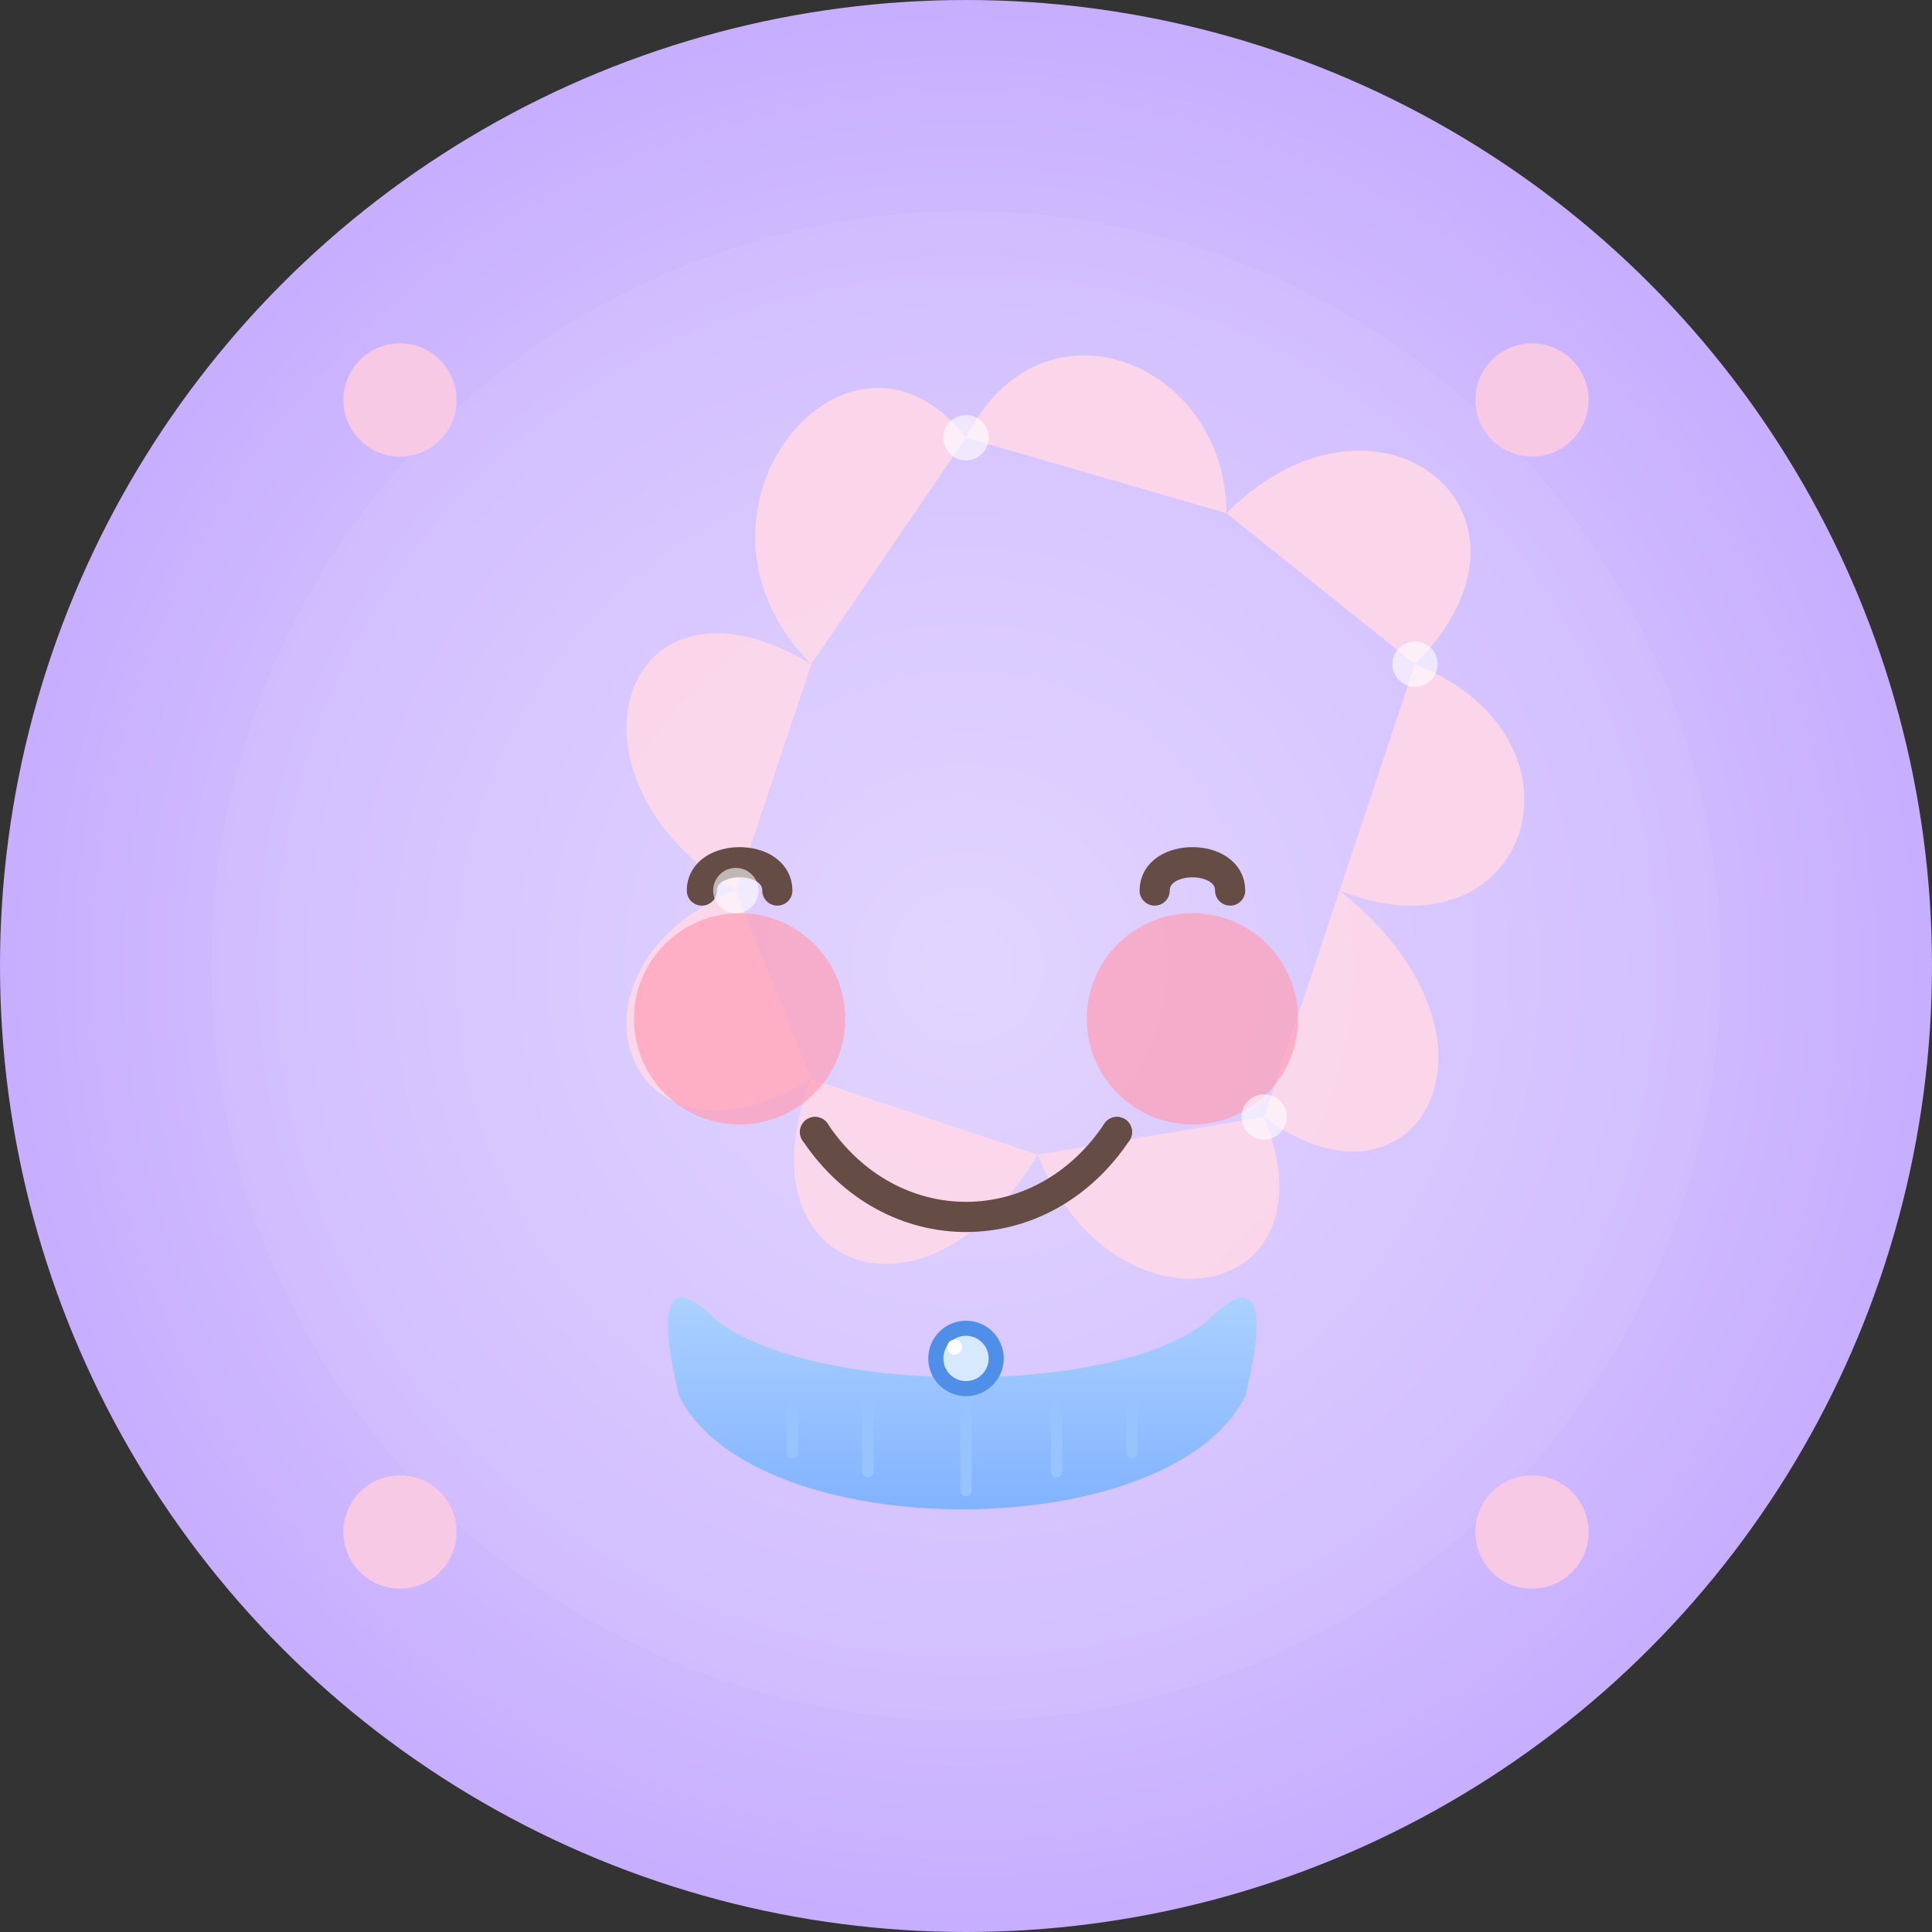 <?xml version="1.0" encoding="UTF-8"?>
<svg width="512" height="512" viewBox="0 0 512 512" fill="none" xmlns="http://www.w3.org/2000/svg">
  <rect x="0" y="0" width="512" height="512" fill="#333333" stroke="none"/>
  <!-- Soft gradient background circle with transparent inner part -->
  <circle cx="256" cy="256" r="256" fill="url(#paint0_radial)"/>
  
  <!-- Flower petals around baby's head - with better depth -->
  <g opacity="0.9">
    <!-- Top petal -->
    <path d="M256 116C276 76 325 96 325 136" fill="#FFD6E8"/>
    <!-- Top-right petal -->
    <path d="M325 136C365 96 415 136 375 176" fill="#FFD6E8"/>
    <!-- Right petal -->
    <path d="M375 176C425 196 405 256 355 236" fill="#FFD6E8"/>
    <!-- Bottom-right petal -->
    <path d="M355 236C405 276 375 326 335 296" fill="#FFD6E8"/>
    <!-- Bottom petal -->
    <path d="M335 296C355 346 295 356 275 306" fill="#FFD6E8"/>
    <!-- Bottom-left petal -->
    <path d="M275 306C245 356 195 336 215 286" fill="#FFD6E8"/>
    <!-- Left petal -->
    <path d="M215 286C165 316 145 256 195 236" fill="#FFD6E8"/>
    <!-- Top-left petal -->
    <path d="M195 236C145 206 165 146 215 176" fill="#FFD6E8"/>
    <!-- Connect to top petal -->
    <path d="M215 176C175 136 225 76 256 116" fill="#FFD6E8"/>
  </g>
  
  <!-- Subtle glow effect - with transparency -->
  <circle cx="256" cy="256" r="200" fill="white" fill-opacity="0.05"/>
  
  <!-- NO SOLID BACKGROUND - removed the white background circle completely -->
  
  <!-- Baby face features only (no background face circle) -->
  <!-- Rosy cheeks - softer and cuter -->
  <circle cx="196" cy="270" r="28" fill="#FF9EB5" fill-opacity="0.7"/>
  <circle cx="316" cy="270" r="28" fill="#FF9EB5" fill-opacity="0.7"/>
  
  <!-- Eyes - rounder and more kawaii style -->
  <g>
    <!-- Left eye -->
    <path d="M206 236C206 226 186 226 186 236" stroke="#654C45" stroke-width="8" stroke-linecap="round"/>
    <!-- Right eye -->
    <path d="M326 236C326 226 306 226 306 236" stroke="#654C45" stroke-width="8" stroke-linecap="round"/>
  </g>
  
  <!-- Smiling mouth - cuter with dimples -->
  <path d="M216 300C236 330 276 330 296 300" stroke="#654C45" stroke-width="8" stroke-linecap="round"/>
  <circle cx="216" cy="300" r="4" fill="#654C45"/>
  <circle cx="296" cy="300" r="4" fill="#654C45"/>
  
  <!-- Improved baby onesie collar with better design -->
  <path d="M180 370C200 410 310 410 330 370C335 350 335 335 320 350C296 370 216 370 190 350C175 335 175 350 180 370Z" fill="url(#collar_gradient)"/>
  
  <!-- Baby onesie pattern details -->
  <path d="M210 370L210 385" stroke="#97C4FF" stroke-width="3" stroke-linecap="round"/>
  <path d="M230 370L230 390" stroke="#97C4FF" stroke-width="3" stroke-linecap="round"/>
  <path d="M256 370L256 395" stroke="#97C4FF" stroke-width="3" stroke-linecap="round"/>
  <path d="M280 370L280 390" stroke="#97C4FF" stroke-width="3" stroke-linecap="round"/>
  <path d="M300 370L300 385" stroke="#97C4FF" stroke-width="3" stroke-linecap="round"/>
  
  <!-- Baby onesie top button - improved -->
  <circle cx="256" cy="360" r="10" fill="#4F8FE8"/>
  <circle cx="256" cy="360" r="6" fill="#D7E9FF"/>
  <circle cx="253" cy="357" r="2" fill="white"/>
  
  <!-- Small decorative elements - subtle glow -->
  <circle cx="406" cy="406" r="15" fill="#FDCBE2" fill-opacity="0.9"/>
  <circle cx="106" cy="106" r="15" fill="#FDCBE2" fill-opacity="0.9"/>
  <circle cx="406" cy="106" r="15" fill="#FDCBE2" fill-opacity="0.9"/>
  <circle cx="106" cy="406" r="15" fill="#FDCBE2" fill-opacity="0.9"/>
  
  <!-- Subtle decoration around flowers -->
  <circle cx="256" cy="116" r="6" fill="white" fill-opacity="0.6"/>
  <circle cx="375" cy="176" r="6" fill="white" fill-opacity="0.6"/>
  <circle cx="335" cy="296" r="6" fill="white" fill-opacity="0.6"/>
  <circle cx="195" cy="236" r="6" fill="white" fill-opacity="0.6"/>
  
  <!-- Gradients and other defs -->
  <defs>
    <!-- Background gradient -->
    <radialGradient id="paint0_radial" cx="0" cy="0" r="1" gradientUnits="userSpaceOnUse" gradientTransform="translate(256 256) rotate(90) scale(256)">
      <stop offset="0" stop-color="#E0D3FF"/>
      <stop offset="0.7" stop-color="#D1BDFF"/>
      <stop offset="1" stop-color="#C7ADFF"/>
    </radialGradient>
    
    <!-- Improved collar gradient with more vibrant blues -->
    <linearGradient id="collar_gradient" x1="256" y1="335" x2="256" y2="410" gradientUnits="userSpaceOnUse">
      <stop offset="0" stop-color="#B2D6FF"/>
      <stop offset="1" stop-color="#7BADFF"/>
    </linearGradient>
  </defs>
</svg>
